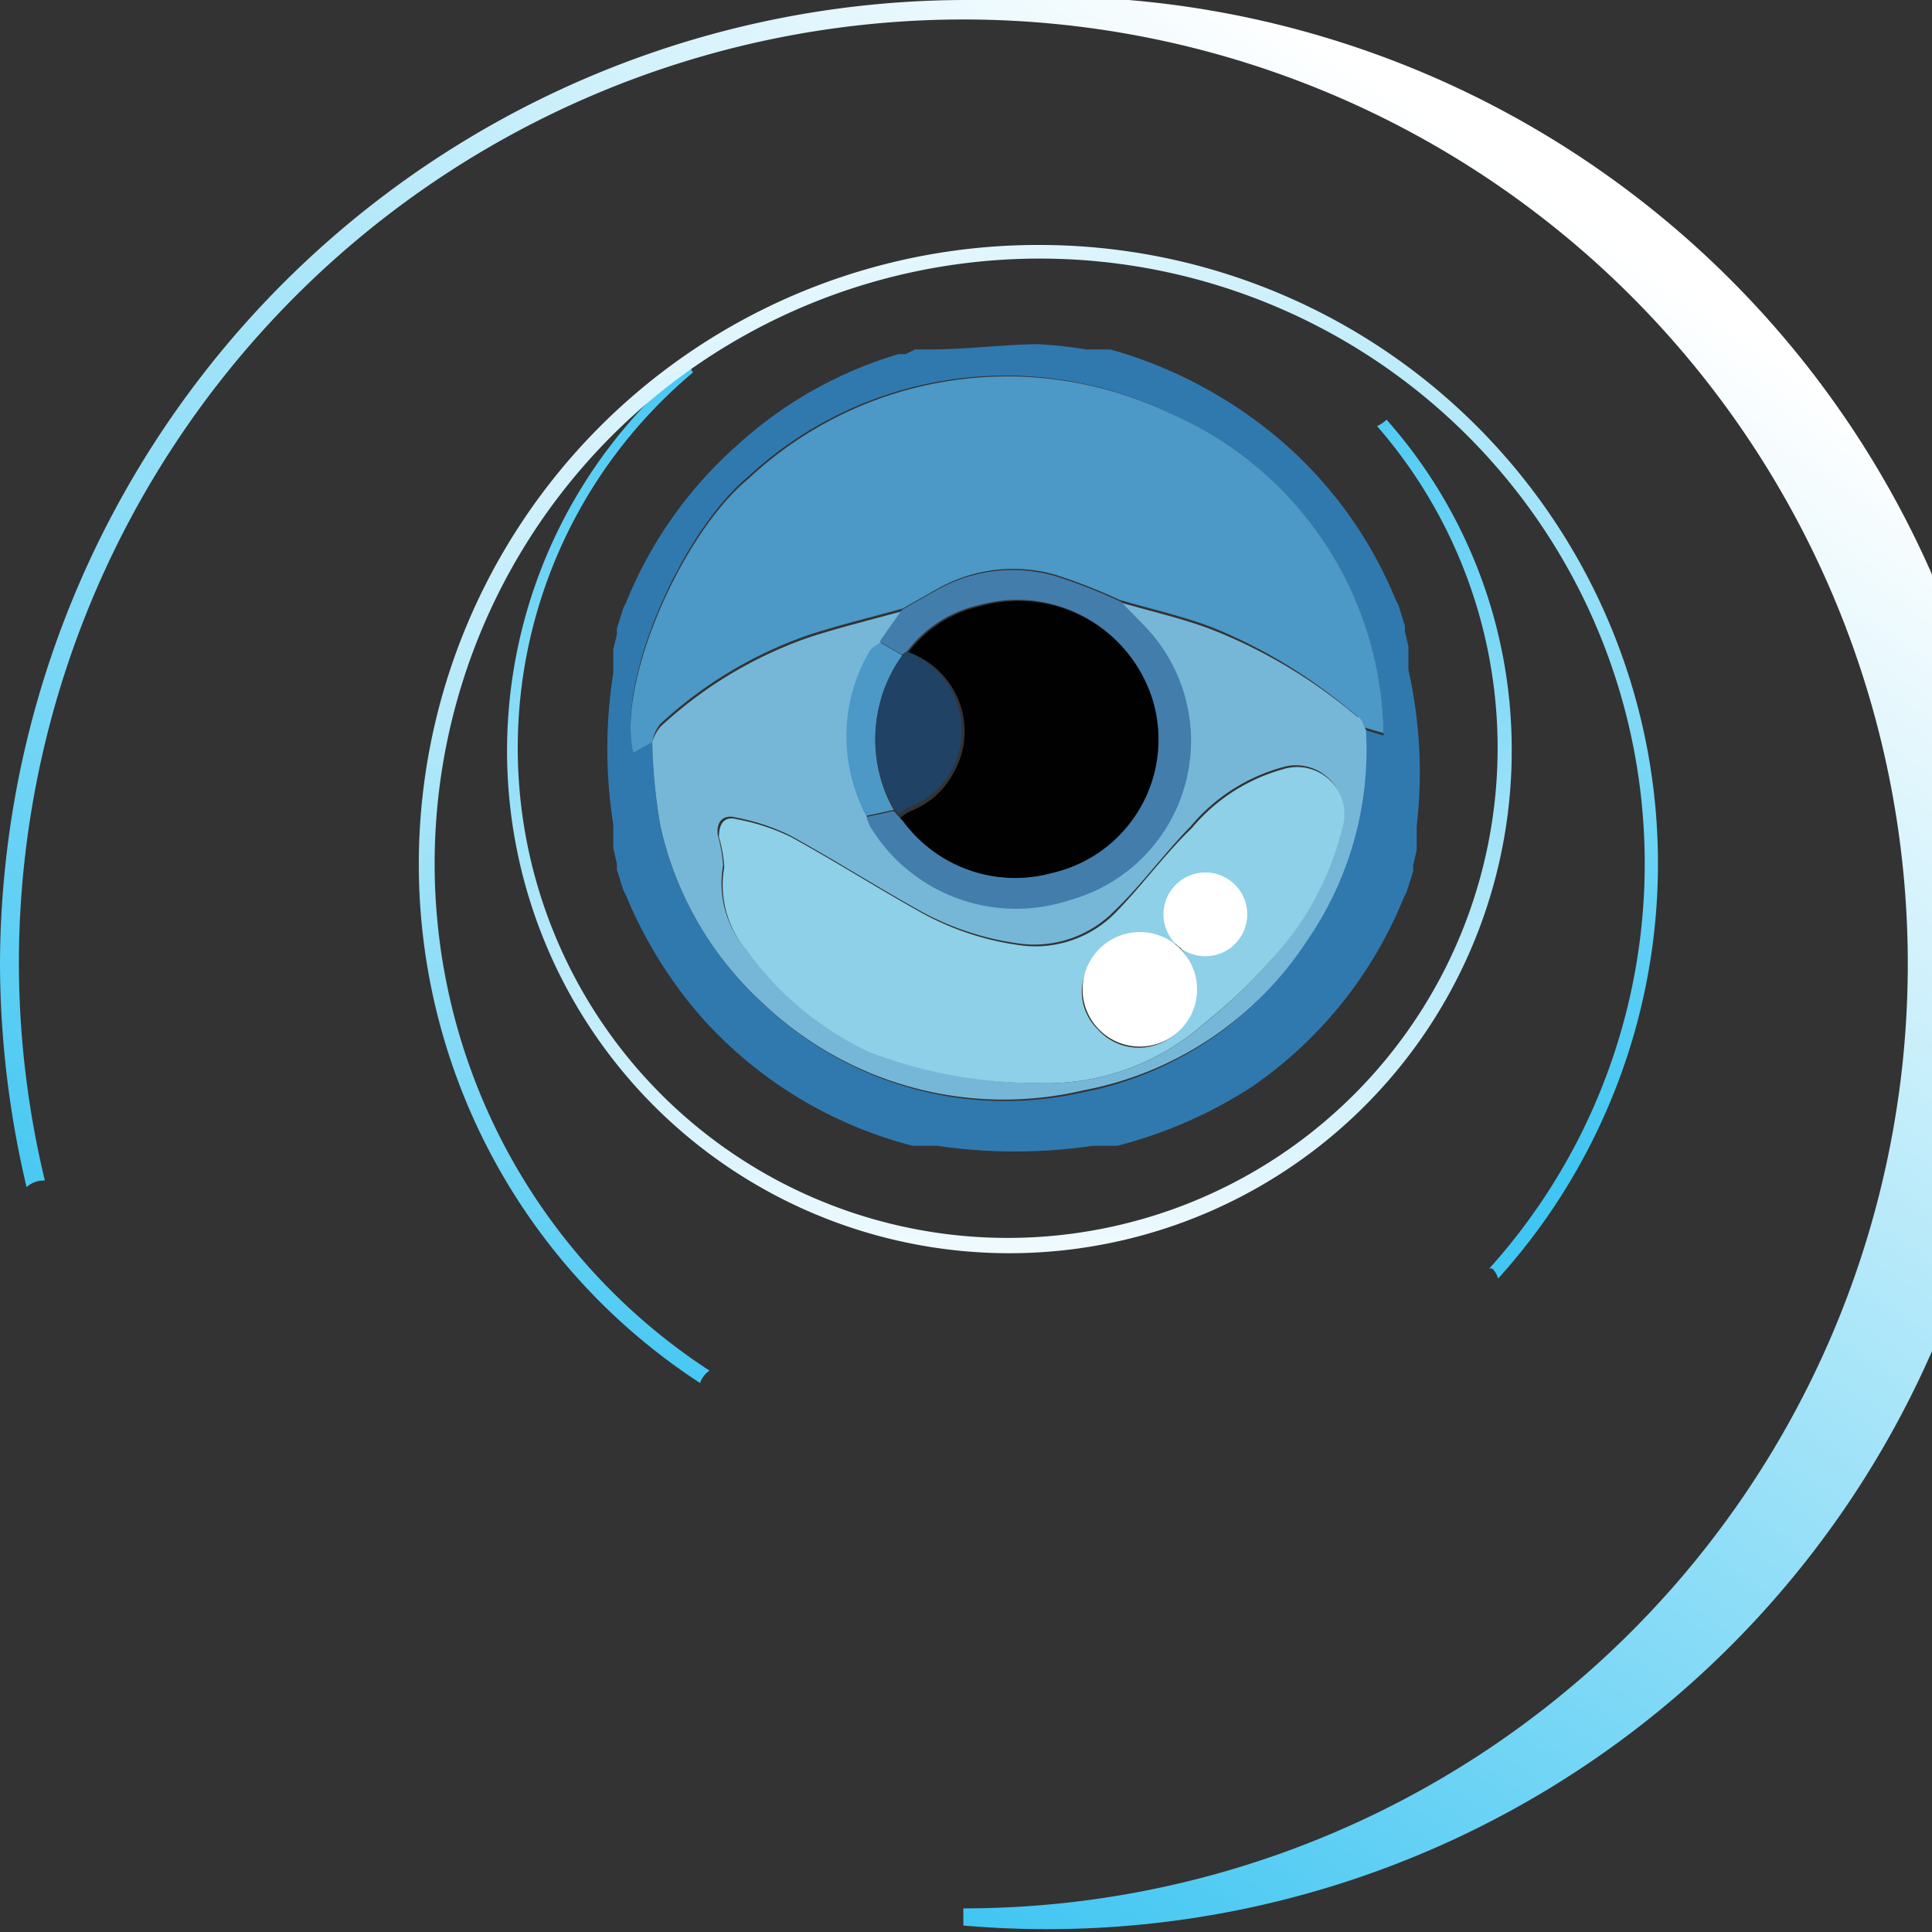 <svg xmlns="http://www.w3.org/2000/svg" xmlns:xlink="http://www.w3.org/1999/xlink" viewBox="0 0 32.73 32.73"><rect x="0" y="0" width="32.73" height="32.73" fill="#333333" stroke="none"/><defs><style>.cls-1{fill:url(#Degradado_sin_nombre_2);}.cls-2{fill:url(#Degradado_sin_nombre_2-2);}.cls-3{fill:url(#Degradado_sin_nombre_2-3);}.cls-4{fill:#3079af;}.cls-5{fill:#4c98c6;}.cls-6{fill:#76b7d8;}.cls-7{fill:#437dac;}.cls-8{fill:#8dd0e7;}.cls-9{fill:#010102;}.cls-10{fill:#204264;}.cls-11{fill:#fff;}</style><linearGradient id="Degradado_sin_nombre_2" x1="8.74" y1="27.52" x2="25.59" y2="2.86" gradientUnits="userSpaceOnUse"><stop offset="0" stop-color="#40c6f2"/><stop offset="1" stop-color="#fff"/></linearGradient><linearGradient id="Degradado_sin_nombre_2-2" x1="17.06" y1="5.59" x2="17.1" y2="22.6" xlink:href="#Degradado_sin_nombre_2"/><linearGradient id="Degradado_sin_nombre_2-3" x1="19.71" y1="21.82" x2="13.79" y2="1.67" xlink:href="#Degradado_sin_nombre_2"/></defs><g id="Capa_2" data-name="Capa 2"><g id="Capa_1-2" data-name="Capa 1"><path class="cls-1" d="M16.36,0A16.38,16.38,0,0,0,0,16.36a16.59,16.59,0,0,0,.45,3.75A.45.45,0,0,1,.7,20H.76a15.83,15.83,0,0,1-.44-3.67,16,16,0,1,1,16,16h0s0,0,0,0v.29h0A16.37,16.37,0,1,0,16.36,0Z"/><path class="cls-2" d="M23.49,7.11a.64.64,0,0,1-.16.11,8.3,8.3,0,1,1-11.59-.91s0,0,0,0a.34.34,0,0,1-.06-.15,8.51,8.51,0,1,0,13.93,6.55A8.42,8.42,0,0,0,23.49,7.11Z"/><path class="cls-3" d="M17.6,4.15a10.49,10.49,0,0,0-5.74,19.28.41.41,0,0,1,.16-.21,10.25,10.25,0,1,1,13.21-1.73l.05,0a.4.4,0,0,1,.1.17A10.48,10.48,0,0,0,17.6,4.15Z"/><path class="cls-4" d="M15.5,5.92l.15,0,.1,0c.61,0,1.21-.08,1.82-.09a7.52,7.52,0,0,1,.83.09l.1,0,.16,0,.15,0A7.61,7.61,0,0,1,21.4,7.22a7.1,7.1,0,0,1,2.24,2.93s0,0,0,0l.05.1.11.35,0,.1.06.25,0,.11,0,.19,0,.1A7.92,7.92,0,0,1,24,14l0,.1,0,.2,0,.1-.06.26,0,.1-.11.35-.05.1a7.13,7.13,0,0,1-2.57,3.2,7.69,7.69,0,0,1-2.28,1l-.11,0-.2,0-.1,0a9.05,9.05,0,0,1-2.65,0l-.1,0-.2,0-.11,0a7.19,7.19,0,0,1-3.57-2.17,7.48,7.48,0,0,1-1.28-2.06l-.05-.1-.11-.35,0-.1-.06-.26,0-.1,0-.2,0-.1a8.2,8.2,0,0,1,0-2.57l0-.1,0-.19,0-.11.06-.25,0-.1.11-.35.05-.1a7.1,7.1,0,0,1,1.86-2.64A7,7,0,0,1,15.22,6l.12,0Zm7.6,6.44.34.1A6,6,0,0,0,19.82,7a6.41,6.41,0,0,0-7.14,1.07c-1.14.94-2.24,3.48-1.95,4.64l.32-.18A9.22,9.22,0,0,0,11.19,14a5.74,5.74,0,0,0,1.74,3,5.91,5.91,0,0,0,5.39,1.51,5.8,5.8,0,0,0,3.78-2.53A5.69,5.69,0,0,0,23.1,12.36Z"/><path class="cls-5" d="M11.05,12.57l-.32.18c-.29-1.16.81-3.7,1.95-4.64A6.41,6.41,0,0,1,19.82,7a6,6,0,0,1,3.62,5.42l-.34-.1c-.05-.07-.07-.16-.14-.21a8.76,8.76,0,0,0-2.37-1.46c-.53-.21-1.09-.33-1.63-.49a9.47,9.47,0,0,0-1.07-.42,2.61,2.61,0,0,0-2,.23l-.6.34c-.54.15-1.08.28-1.6.45a7.14,7.14,0,0,0-2.51,1.51A.72.72,0,0,0,11.05,12.57Z"/><path class="cls-6" d="M11.05,12.57a.72.72,0,0,1,.14-.26A7.14,7.14,0,0,1,13.7,10.8c.52-.17,1.06-.3,1.6-.45l-.38.54a.83.83,0,0,0-.17.15,2.84,2.84,0,0,0-.07,2.78,1,1,0,0,0,.06.16,2.89,2.89,0,0,0,3.34,1.27,2.8,2.8,0,0,0,1.49-4.39c-.18-.24-.41-.44-.61-.66.54.16,1.1.28,1.63.49A8.76,8.76,0,0,1,23,12.15c.07,0,.09.14.14.21a5.69,5.69,0,0,1-1,3.58,5.8,5.8,0,0,1-3.78,2.53A5.91,5.91,0,0,1,12.93,17a5.74,5.74,0,0,1-1.74-3A9.22,9.22,0,0,1,11.05,12.57Zm6.54,5.78a4.06,4.06,0,0,0,2.8-1,8.76,8.76,0,0,0,1.06-1A5.07,5.07,0,0,0,22.72,14a.8.8,0,0,0-1-1,3.09,3.09,0,0,0-1.55,1c-.45.46-.84,1-1.29,1.43a1.9,1.9,0,0,1-1.57.56,4.79,4.79,0,0,1-1.83-.62c-.71-.4-1.39-.83-2.1-1.22a3.6,3.6,0,0,0-.91-.3c-.22-.06-.34.07-.31.3a2.38,2.38,0,0,1,.09.51,1.72,1.72,0,0,0,.36,1.39,5.45,5.45,0,0,0,2.09,1.74A8,8,0,0,0,17.59,18.35Z"/><path class="cls-7" d="M19,10.2c.2.22.43.42.61.66a2.8,2.8,0,0,1-1.49,4.39A2.89,2.89,0,0,1,14.74,14a1,1,0,0,1-.06-.16l.46-.1.09.1,0,0,.05.05a2.35,2.35,0,0,0,2.52.88,2.32,2.32,0,0,0,1.72-2.89,2.38,2.38,0,0,0-2.93-1.63,2.11,2.11,0,0,0-1.22.78l-.09.06-.38-.22.38-.54.6-.34a2.61,2.61,0,0,1,2-.23A9.47,9.47,0,0,1,19,10.2Z"/><path class="cls-8" d="M17.59,18.35a8,8,0,0,1-2.87-.53,5.45,5.45,0,0,1-2.09-1.74,1.72,1.72,0,0,1-.36-1.39,2.38,2.38,0,0,0-.09-.51c0-.23.09-.36.31-.3a3.6,3.6,0,0,1,.91.3c.71.39,1.39.82,2.1,1.22a4.79,4.79,0,0,0,1.83.62,1.9,1.9,0,0,0,1.57-.56c.45-.46.84-1,1.29-1.43a3.09,3.09,0,0,1,1.55-1,.8.8,0,0,1,1,1,5.07,5.07,0,0,1-1.27,2.3,8.76,8.76,0,0,1-1.06,1A4.06,4.06,0,0,1,17.59,18.35ZM19.93,16a2.56,2.56,0,0,0-.64-.18.91.91,0,0,0-.88.61.88.88,0,0,0,.18,1,.93.93,0,0,0,1,.27A1,1,0,0,0,20,16.07a2.36,2.36,0,0,0,.7,0,.59.59,0,0,0,.37-.71.65.65,0,0,0-.79-.49.63.63,0,0,0-.49.66A1.73,1.73,0,0,0,19.93,16Z"/><path class="cls-5" d="M14.92,10.89l.38.22a2.4,2.4,0,0,0-.16,2.61l-.46.1A2.84,2.84,0,0,1,14.75,11,.83.83,0,0,1,14.92,10.89Z"/><path class="cls-9" d="M15.39,11.05a2.11,2.11,0,0,1,1.22-.78,2.38,2.38,0,0,1,2.93,1.63,2.32,2.32,0,0,1-1.72,2.89,2.35,2.35,0,0,1-2.52-.88l-.05-.05,0,0a.71.71,0,0,1,.18-.12,1.39,1.39,0,0,0,.71-.62A1.42,1.42,0,0,0,15.39,11.05Z"/><path class="cls-10" d="M15.39,11.05a1.42,1.42,0,0,1,.73,2,1.39,1.39,0,0,1-.71.62.71.71,0,0,0-.18.12l-.09-.1a2.4,2.4,0,0,1,.16-2.61Z"/><path class="cls-10" d="M15.25,13.86l.05.05Z"/><path class="cls-8" d="M19.93,16l.06.08Z"/><circle class="cls-11" cx="19.31" cy="16.76" r="0.97"/><circle class="cls-11" cx="20.42" cy="15.49" r="0.71"/></g></g></svg>